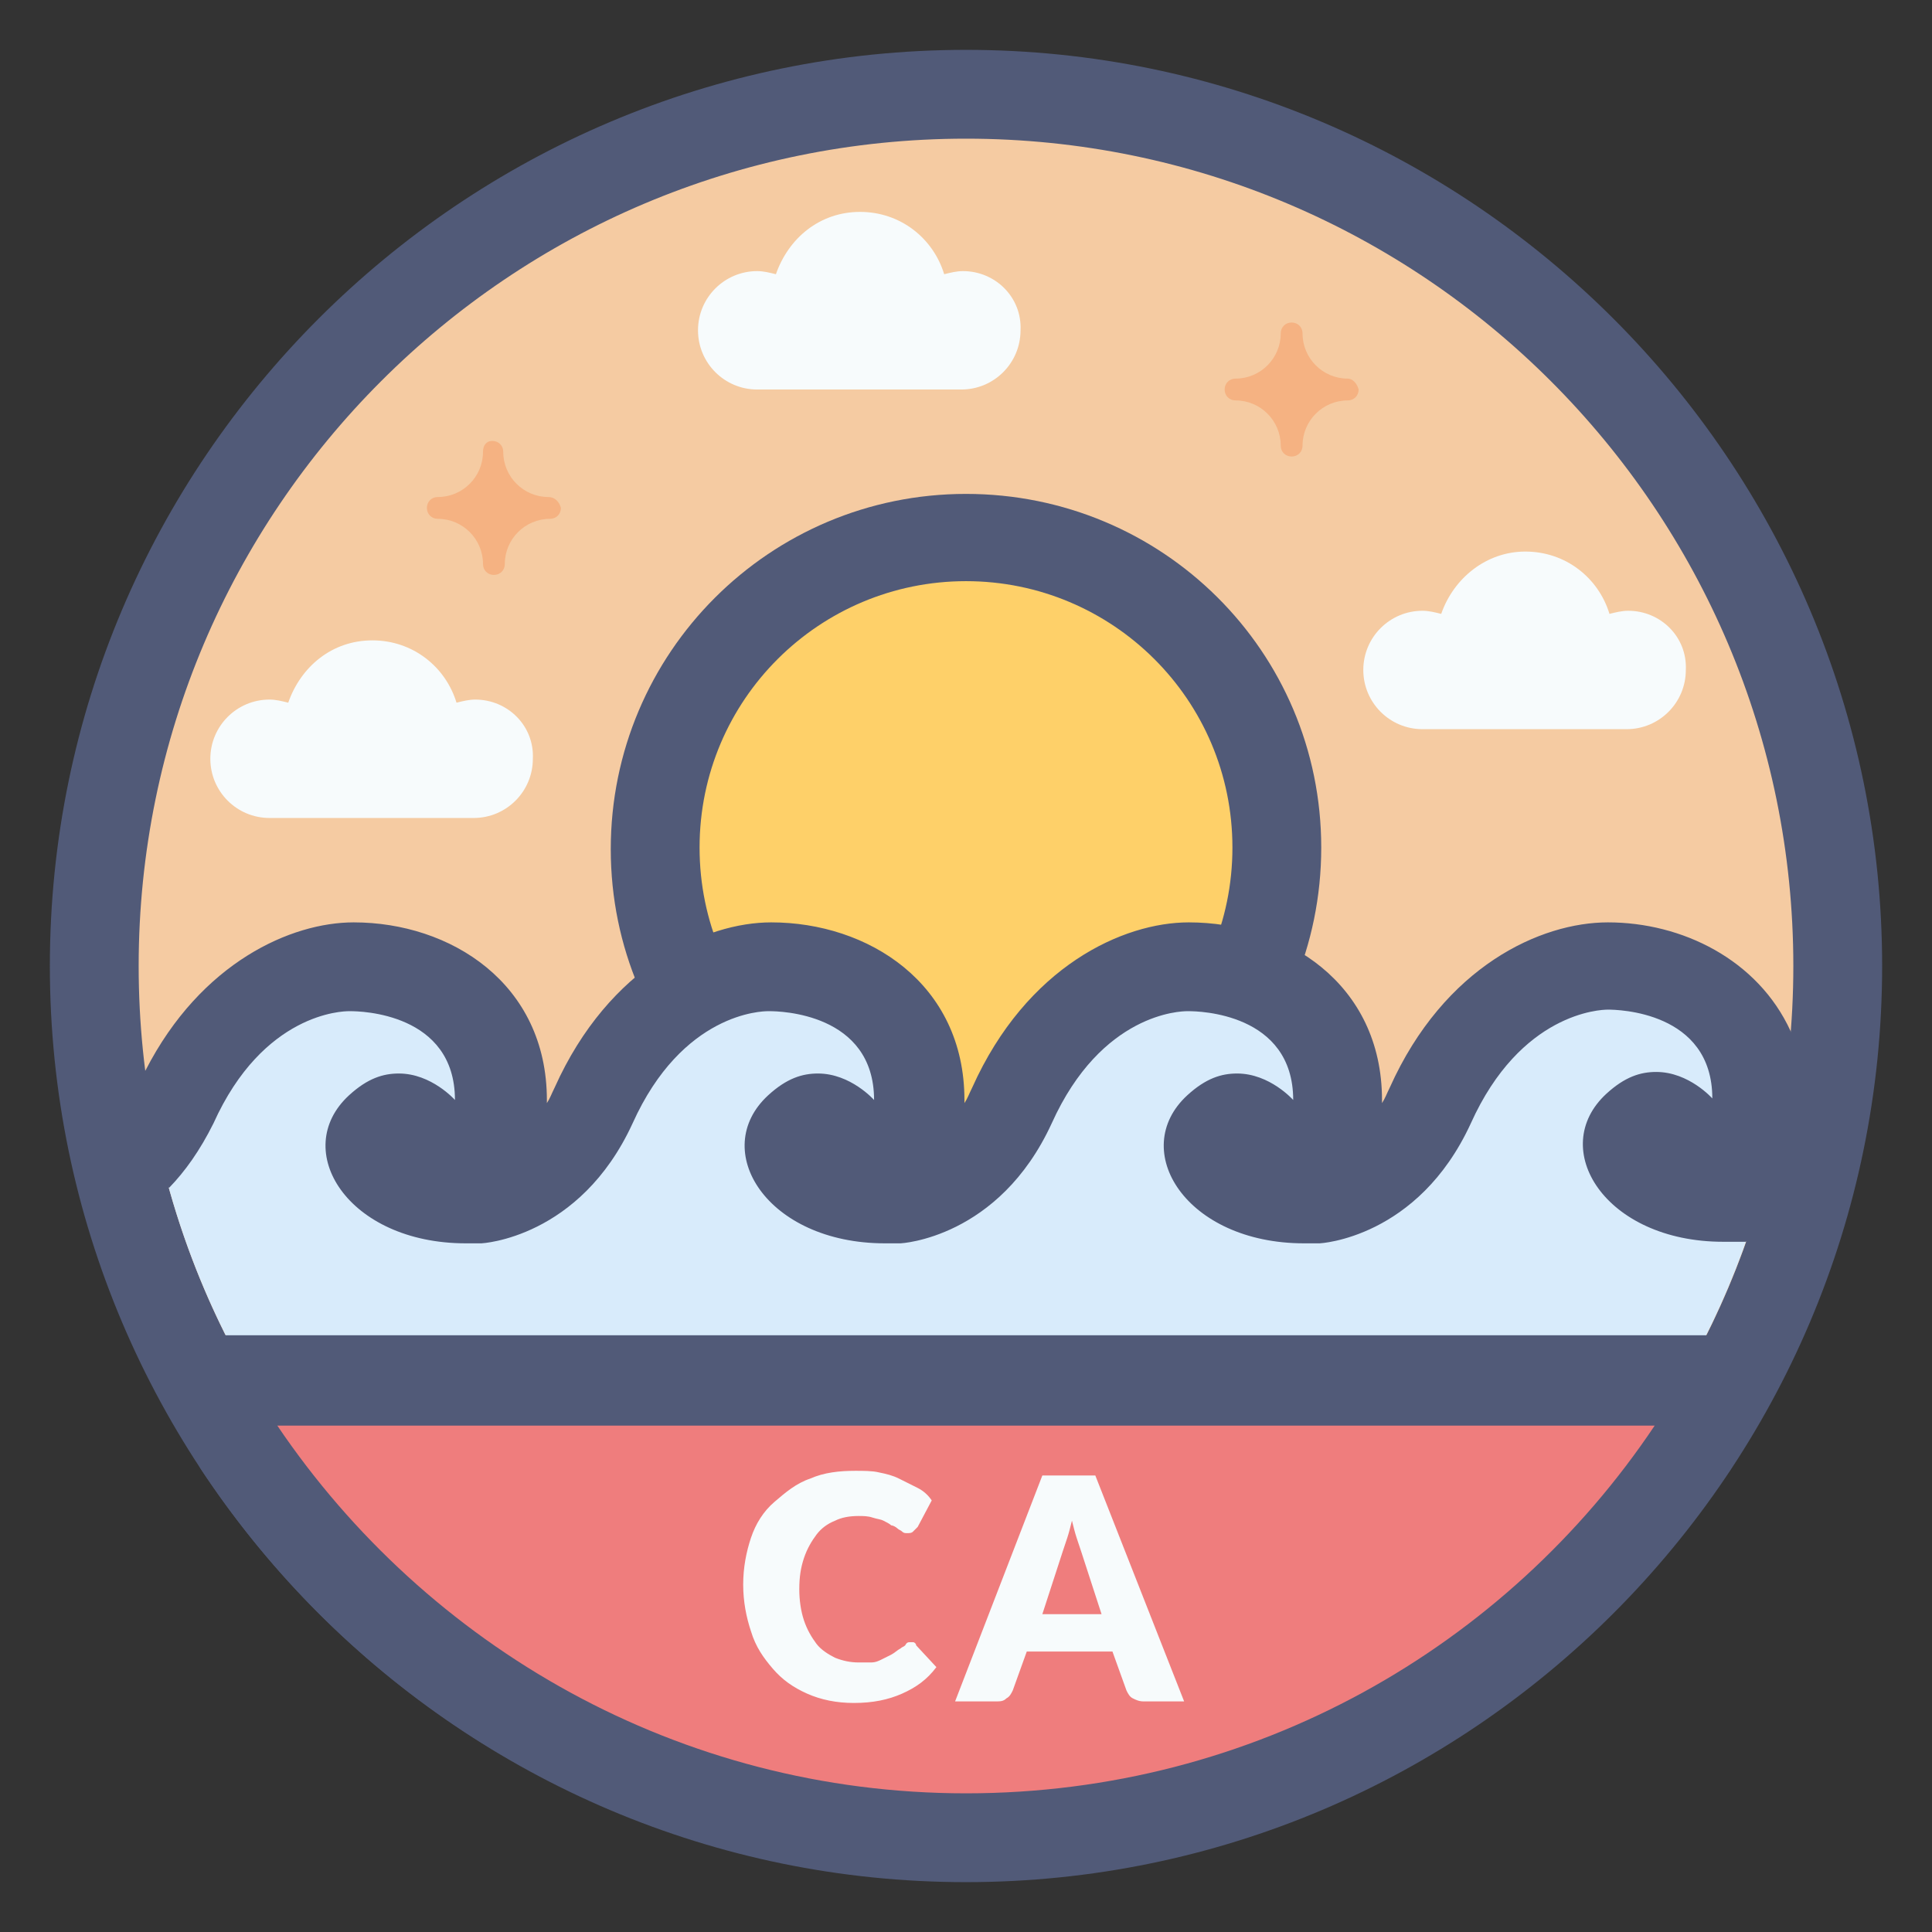 <?xml version="1.0" encoding="utf-8"?>
<!-- Generator: Adobe Illustrator 25.0.1, SVG Export Plug-In . SVG Version: 6.00 Build 0)  -->
<svg version="1.1" id="Layer_1" xmlns="http://www.w3.org/2000/svg" xmlns:xlink="http://www.w3.org/1999/xlink" x="0px" y="0px"
	 viewBox="0 0 124 124" style="enable-background:new 0 0 124 124;" xml:space="preserve">
<rect x="0" y="0" width="124" height="124" fill="#333333" stroke="none"/>
<style type="text/css">
	.st0{fill:#F5CBA2;}
	.st1{fill:#515A78;}
	.st2{fill:#FED069;}
	.st3{fill:#F7FBFC;}
	.st4{fill:#F5B282;}
	.st5{fill:none;}
	.st6{fill:#D8EBFB;}
	.st7{fill:#EF7D7D;}
</style>
<circle class="st0" cx="62" cy="62" r="56"/>
<path class="st1" d="M62,8.9c29.3,0,53.1,23.8,53.1,53.1S91.3,115.1,62,115.1S8.9,91.3,8.9,62S32.7,8.9,62,8.9 M62,3.2
	C29.6,3.2,3.2,29.6,3.2,62s26.4,58.8,58.8,58.8s58.8-26.4,58.8-58.8S94.4,3.2,62,3.2z"/>
<path class="st2" d="M62,74.3c-11,0-19.9-8.9-19.9-19.9S51,34.5,62,34.5s19.9,8.9,19.9,19.9S73,74.3,62,74.3z"/>
<path class="st1" d="M62,37.3c9.4,0,17.1,7.6,17.1,17.1S71.4,71.5,62,71.5s-17.1-7.6-17.1-17.1S52.6,37.3,62,37.3 M62,31.7
	c-12.6,0-22.8,10.2-22.8,22.8S49.4,77.2,62,77.2S84.8,67,84.8,54.4S74.6,31.7,62,31.7z"/>
<path class="st3" d="M104.5,39.2c-0.4,0-0.8,0.1-1.2,0.2c-0.7-2.3-2.8-4-5.4-4c-2.5,0-4.6,1.7-5.4,4c-0.4-0.1-0.8-0.2-1.2-0.2
	c-2.1,0-3.8,1.7-3.8,3.8s1.7,3.8,3.8,3.8h13.1c2.1,0,3.8-1.7,3.8-3.8C108.3,40.9,106.6,39.2,104.5,39.2z M30.5,44.9
	c-0.4,0-0.8,0.1-1.2,0.2c-0.7-2.3-2.8-4-5.4-4s-4.6,1.7-5.4,4c-0.4-0.1-0.8-0.2-1.2-0.2c-2.1,0-3.8,1.7-3.8,3.8s1.7,3.8,3.8,3.8
	h13.1c2.1,0,3.8-1.7,3.8-3.8C34.3,46.6,32.6,44.9,30.5,44.9z M61.8,17.4c-0.4,0-0.8,0.1-1.2,0.2c-0.7-2.3-2.8-4-5.4-4
	s-4.6,1.7-5.4,4c-0.4-0.1-0.8-0.2-1.2-0.2c-2.1,0-3.8,1.7-3.8,3.8s1.7,3.8,3.8,3.8h13.1c2.1,0,3.8-1.7,3.8-3.8
	C65.6,19.1,63.9,17.4,61.8,17.4z"/>
<g>
	<path class="st4" d="M35.2,31.9c-1.6,0-2.9-1.3-2.9-2.9c0-0.4-0.3-0.7-0.7-0.7S31,28.6,31,29c0,1.6-1.3,2.9-2.9,2.9
		c-0.4,0-0.7,0.3-0.7,0.7c0,0.4,0.3,0.7,0.7,0.7c1.6,0,2.9,1.3,2.9,2.9c0,0.4,0.3,0.7,0.7,0.7c0.4,0,0.7-0.3,0.7-0.7
		c0-1.6,1.3-2.9,2.9-2.9c0.4,0,0.7-0.3,0.7-0.7C35.9,32.2,35.6,31.9,35.2,31.9z"/>
</g>
<g>
	<path class="st4" d="M86.5,24.3c-1.6,0-2.9-1.3-2.9-2.9c0-0.4-0.3-0.7-0.7-0.7s-0.7,0.3-0.7,0.7c0,1.6-1.3,2.9-2.9,2.9
		c-0.4,0-0.7,0.3-0.7,0.7c0,0.4,0.3,0.7,0.7,0.7c1.6,0,2.9,1.3,2.9,2.9c0,0.4,0.3,0.7,0.7,0.7s0.7-0.3,0.7-0.7
		c0-1.6,1.3-2.9,2.9-2.9c0.4,0,0.7-0.3,0.7-0.7C87.1,24.6,86.8,24.3,86.5,24.3z"/>
</g>
<circle class="st5" cx="62" cy="62" r="53.1"/>
<g>
	<path class="st6" d="M104.12,94.3c3.98-5.18,7.02-11.11,8.88-17.54V70.6c0-5.8-5-8.5-9.6-8.5h-0.1c-0.7,0-7.4,0.2-11.3,8.9
		c-1.8,3.8-4.4,5.2-6,5.7v-6.1c0-5.8-5-8.5-9.6-8.5h-0.1c-0.7,0-7.4,0.2-11.3,8.9c-1.8,3.8-4.4,5.2-6,5.7v-6.1c0-5.8-5-8.5-9.6-8.5
		h-0.1c-0.7,0-7.4,0.2-11.3,8.9c-1.8,3.8-4.4,5.2-6,5.7v-6.1c0-5.8-5-8.5-9.6-8.5h-0.1c-0.7,0-7.4,0.2-11.3,8.9
		c-0.31,0.66-0.64,1.24-1,1.79c1.65,7.97,5.09,15.28,9.88,21.51H104.12z M105.1,72.3c0.4-0.4,0.8-0.6,1.2-0.6c0.6,0,1.3,0.6,1.5,0.7
		l4.1,4.5h-1.2c-3.4,0-5.6-1.5-6.1-2.9C104.4,73.4,104.5,72.8,105.1,72.3z M78.2,72.3c0.4-0.4,0.8-0.6,1.2-0.6
		c0.6,0,1.3,0.6,1.6,0.8l4,4.4h-1.2c-3.4,0-5.6-1.5-6.1-2.9C77.5,73.4,77.6,72.8,78.2,72.3z M51.2,72.3c0.4-0.4,0.8-0.6,1.2-0.6
		c0.7,0,1.4,0.6,1.6,0.8l4,4.4h-1.2c-3.4,0-5.6-1.5-6.1-2.9C50.5,73.4,50.6,72.8,51.2,72.3z M24.3,72.3c0.4-0.4,0.8-0.6,1.2-0.6
		c0.7,0,1.4,0.6,1.6,0.8l4,4.4h-1.2c-3.4,0-5.6-1.5-6.1-2.9C23.6,73.4,23.7,72.8,24.3,72.3z"/>
	<path class="st1" d="M22.28,97.2h79.45c1.65-1.86,3.17-3.83,4.54-5.9H17.73C19.11,93.37,20.63,95.34,22.28,97.2z"/>
	<path class="st1" d="M22.4,64.9h0.1c0.6,0,6.7,0.1,6.7,5.7c0,0-1.5-1.7-3.6-1.7c-1,0-2,0.3-3.2,1.4c-3.8,3.5-0.1,9.5,7.5,9.5h1
		c0,0,6.3-0.3,9.7-7.7c3.2-7.1,8.3-7.2,8.7-7.2h0.1c0.6,0,6.7,0.1,6.7,5.7c0,0-1.5-1.7-3.6-1.7c-1,0-2,0.3-3.2,1.4
		c-3.8,3.5-0.1,9.5,7.5,9.5h1c0,0,6.3-0.3,9.7-7.7c3.2-7.1,8.3-7.2,8.7-7.2h0.1c0.6,0,6.7,0.1,6.7,5.7c0,0-1.5-1.7-3.6-1.7
		c-1,0-2,0.3-3.2,1.4c-3.8,3.5-0.1,9.5,7.5,9.5h1c0,0,6.3-0.3,9.7-7.7c3.2-7.1,8.3-7.3,8.8-7.3c-0.05,0-0.08,0-0.08,0s0.03,0,0.08,0
		c0.6,0,6.7,0.1,6.7,5.7c0,0-1.5-1.7-3.6-1.7c-1,0-2,0.3-3.2,1.4c-3.8,3.5-0.1,9.5,7.5,9.5h1.46c5.94-4.22,4.82-8.62,2.86-13.53
		c-2.11-4.59-6.97-6.97-11.72-6.97c-4.3,0-10.5,2.8-14,10.6c-0.2,0.4-0.3,0.7-0.5,1v-0.2c0-7.5-6.2-11.4-12.4-11.4
		c-4.2,0-10.4,2.8-13.9,10.6c-0.2,0.4-0.3,0.7-0.5,1v-0.2c0-7.5-6.2-11.4-12.4-11.4c-4.2,0-10.4,2.8-13.9,10.6
		c-0.2,0.4-0.3,0.7-0.5,1v-0.2c0-7.5-6.2-11.4-12.4-11.4c-3.99,0-9.79,2.54-13.36,9.5c-2.02,2.8-0.44,5.6,1.51,7.54
		c1.02-1.05,1.98-2.39,2.85-4.14C16.9,65,22,64.9,22.4,64.9z"/>
</g>
<g>
	<path class="st7" d="M62,118c-18.7,0-36.1-9.3-46.5-24.9c-0.6-0.9-0.6-2-0.1-2.9s1.5-1.5,2.5-1.5h88.3c1.1,0,2,0.6,2.5,1.5
		s0.4,2.1-0.1,2.9C98.1,108.7,80.7,118,62,118z"/>
	<path class="st1" d="M106.2,91.5c-9.5,14.2-25.7,23.6-44.2,23.6c-18.4,0-34.6-9.4-44.2-23.6H106.2 M106.2,85.8H17.8
		c-2.1,0-4,1.2-5,3c-1,1.9-0.9,4.1,0.3,5.8c11,16.4,29.2,26.1,48.9,26.1c19.6,0,37.8-9.7,48.8-26c0.7-0.9,1-2.1,1-3.3
		C111.9,88.4,109.3,85.8,106.2,85.8z"/>
</g>
<g>
	<path class="st3" d="M58.4,105.4h0.2c0.1,0,0.2,0.1,0.2,0.2l1.3,1.4c-0.6,0.8-1.3,1.3-2.2,1.7c-0.9,0.4-1.9,0.6-3.1,0.6
		c-1.1,0-2.1-0.2-3-0.6s-1.6-0.9-2.2-1.6c-0.6-0.7-1.1-1.4-1.4-2.4c-0.3-0.9-0.5-1.9-0.5-3s0.2-2.1,0.5-3s0.8-1.7,1.5-2.3
		s1.4-1.2,2.3-1.5c0.9-0.4,1.9-0.5,2.9-0.5c0.5,0,1.1,0,1.5,0.1c0.5,0.1,0.9,0.2,1.3,0.4l1.2,0.6c0.4,0.2,0.7,0.5,0.9,0.8L58.9,98
		l-0.3,0.3c-0.1,0.1-0.2,0.1-0.4,0.1c-0.1,0-0.2,0-0.3-0.1s-0.2-0.1-0.3-0.2s-0.3-0.2-0.4-0.2c-0.1-0.1-0.3-0.2-0.5-0.3
		c-0.2-0.1-0.4-0.1-0.7-0.2s-0.6-0.1-0.9-0.1c-0.6,0-1.1,0.1-1.5,0.3c-0.5,0.2-0.9,0.5-1.2,0.9s-0.6,0.9-0.8,1.5s-0.3,1.2-0.3,2
		c0,0.7,0.1,1.4,0.3,2s0.5,1.1,0.8,1.5s0.8,0.7,1.2,0.9c0.5,0.2,1,0.3,1.5,0.3h0.8c0.3,0,0.5-0.1,0.7-0.2l0.6-0.3
		c0.2-0.1,0.4-0.3,0.6-0.4c0.1-0.1,0.2-0.1,0.3-0.2C58.2,105.4,58.3,105.4,58.4,105.4L58.4,105.4z M76,109.2h-2.6
		c-0.3,0-0.5-0.1-0.7-0.2s-0.3-0.3-0.4-0.5l-0.9-2.5h-5.5l-0.9,2.5c-0.1,0.2-0.2,0.4-0.4,0.5c-0.2,0.2-0.4,0.2-0.7,0.2h-2.6
		l5.6-14.5h3.4L76,109.2z M70.7,103.6l-1.3-4l-0.3-0.9c-0.1-0.3-0.2-0.7-0.3-1.1c-0.1,0.4-0.2,0.8-0.3,1.1l-0.3,0.9l-1.3,4H70.7
		L70.7,103.6z"/>
</g>
<g>
	<path class="st1" d="M11.7,85.7h100.5v5.7H11.7V85.7z"/>
</g>
</svg>

